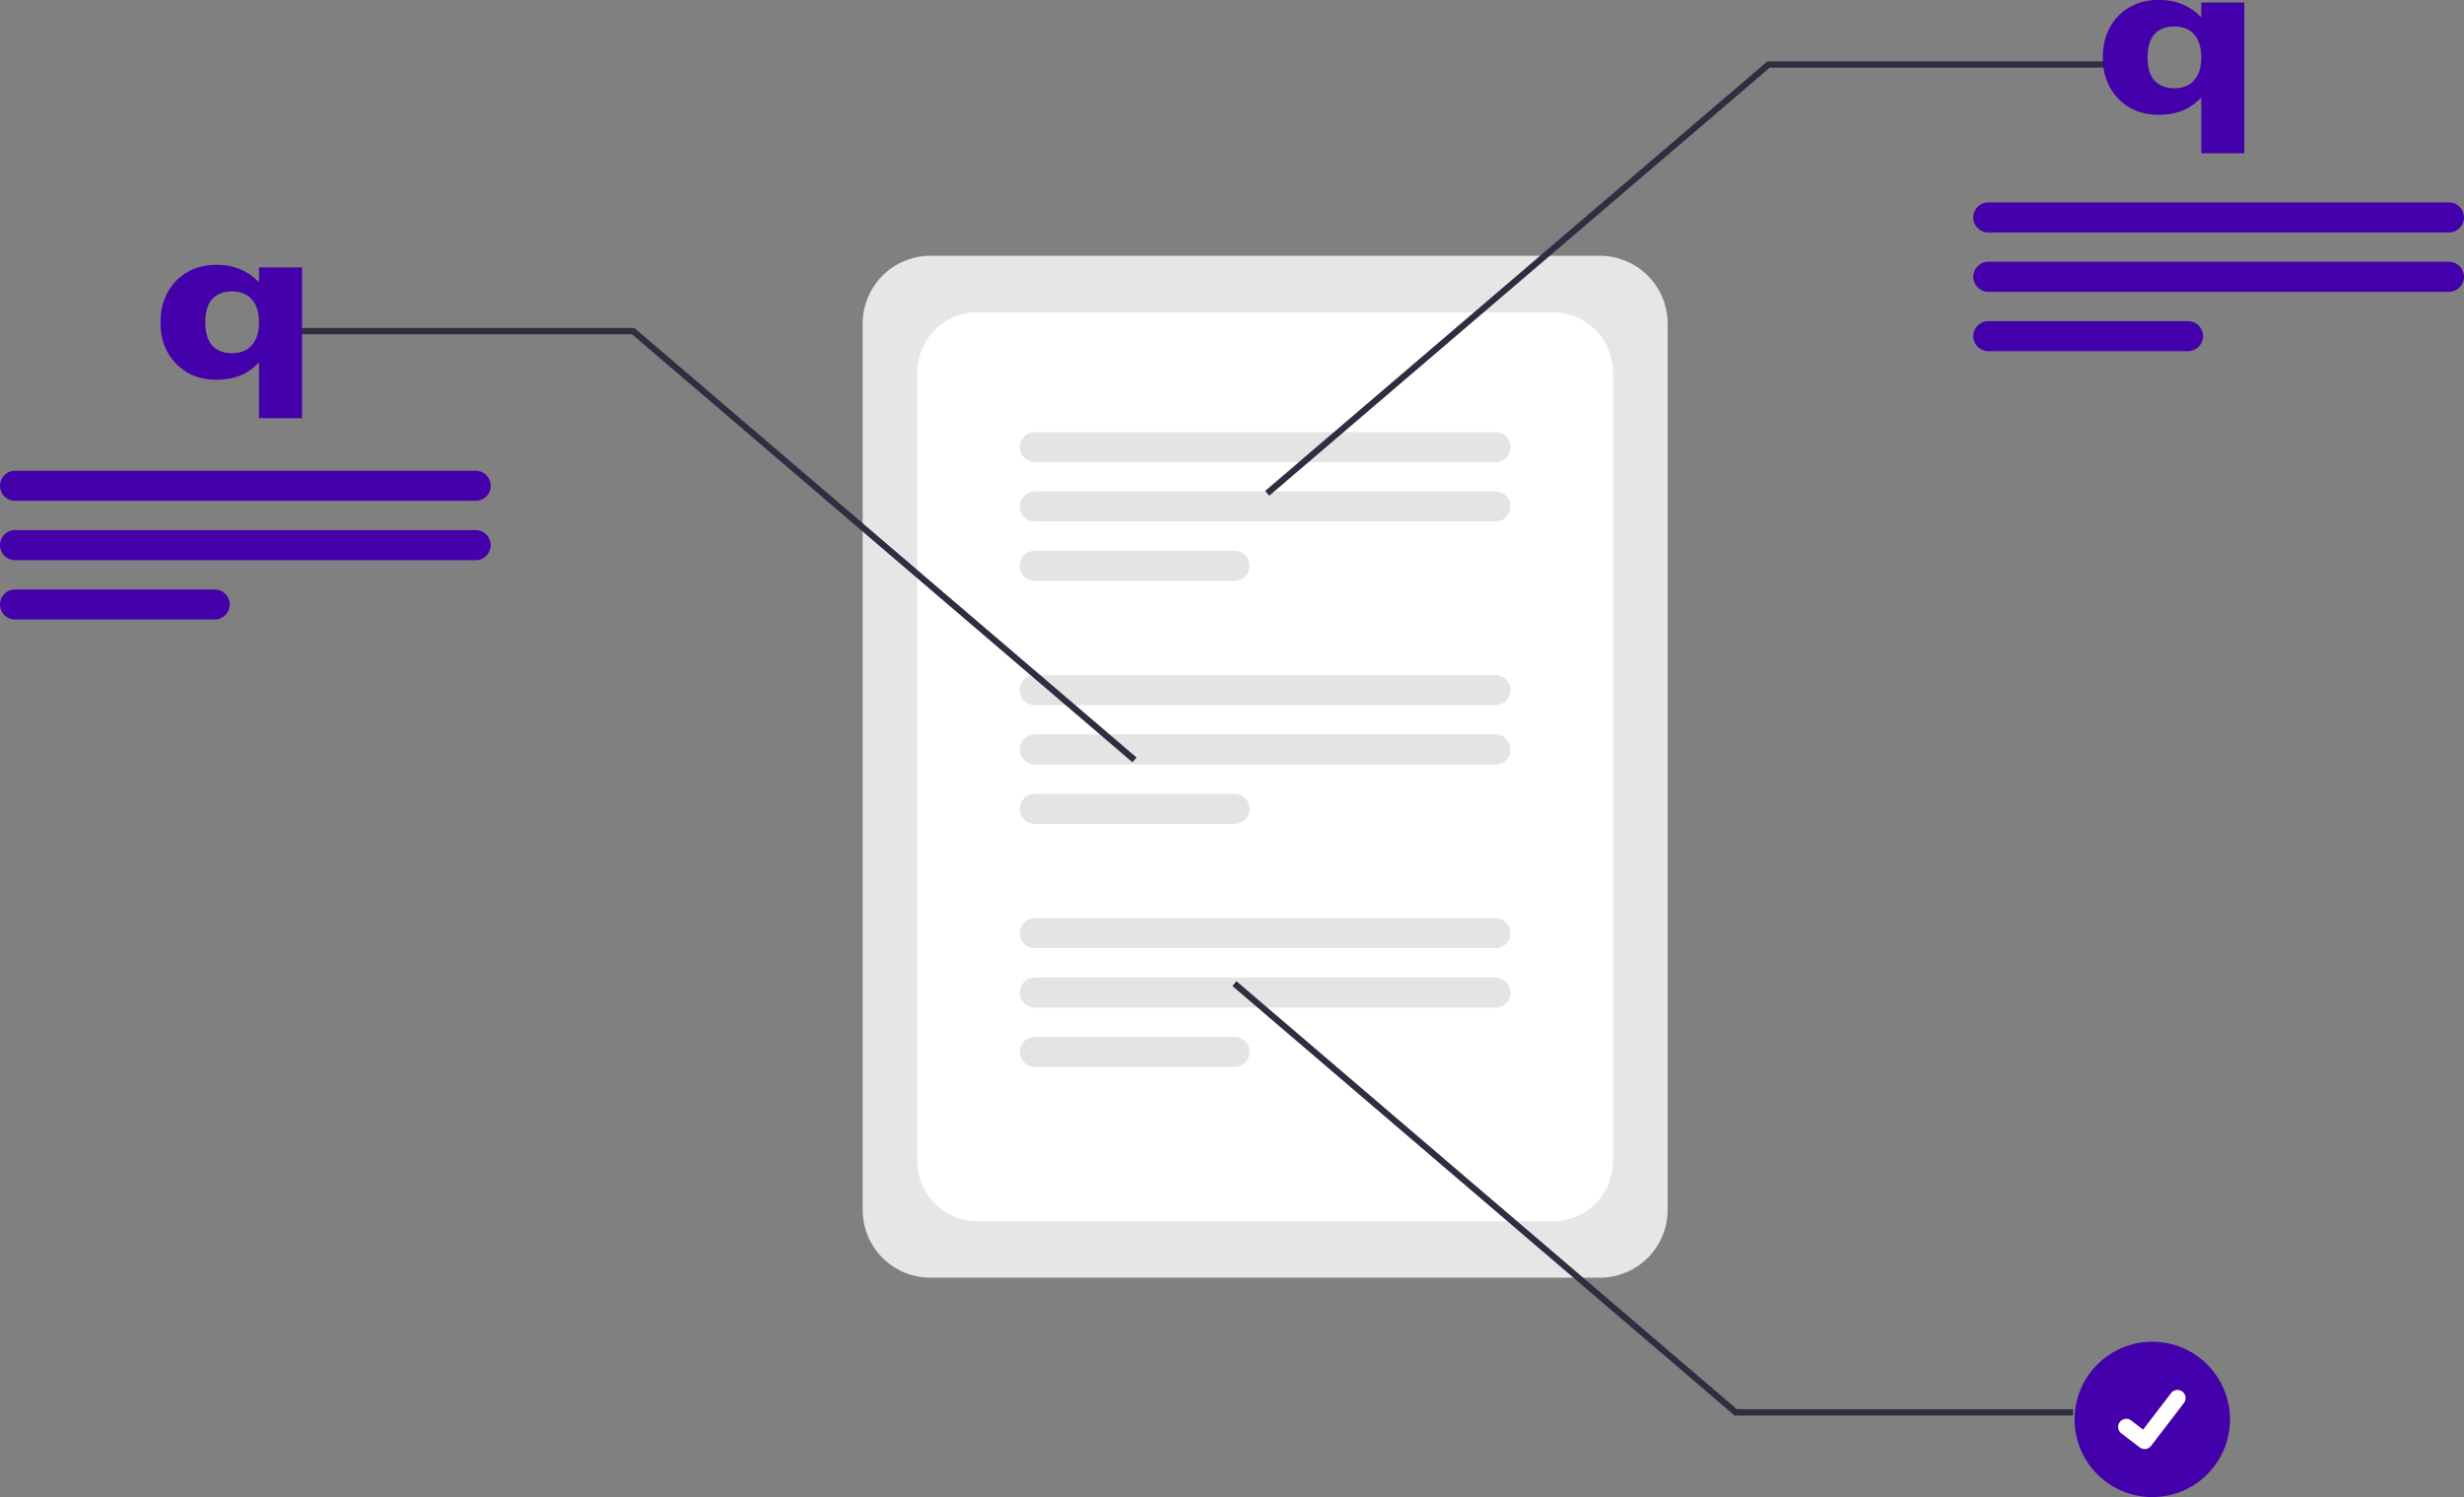 <?xml version="1.0" encoding="UTF-8" standalone="no"?>
<svg
   data-name="Layer 1"
   width="804.185"
   height="488.654"
   viewBox="0 0 804.185 488.654"
   version="1.1"
   id="svg94"
   sodipodi:docname="qatent-description-editor.svg"
   inkscape:version="1.1.2 (0a00cf5339, 2022-02-04)"
   xmlns:inkscape="http://www.inkscape.org/namespaces/inkscape"
   xmlns:sodipodi="http://sodipodi.sourceforge.net/DTD/sodipodi-0.dtd"
   xmlns="http://www.w3.org/2000/svg"
   xmlns:svg="http://www.w3.org/2000/svg">
  <rect x="0" y="0" width="804.185" height="488.654" fill="#808080" stroke="none"/>
  <defs
     id="defs98" />
  <sodipodi:namedview
     id="namedview96"
     pagecolor="#ffffff"
     bordercolor="#666666"
     borderopacity="1.0"
     inkscape:pageshadow="2"
     inkscape:pageopacity="0.0"
     inkscape:pagecheckerboard="0"
     showgrid="false"
     inkscape:snap-global="false"
     fit-margin-top="0"
     fit-margin-left="0"
     fit-margin-right="0"
     fit-margin-bottom="0"
     inkscape:zoom="1.2728608"
     inkscape:cx="405.77886"
     inkscape:cy="348.42774"
     inkscape:window-width="2432"
     inkscape:window-height="1399"
     inkscape:window-x="0"
     inkscape:window-y="0"
     inkscape:window-maximized="1"
     inkscape:current-layer="svg94" />
  <path
     d="m 522.179,417.039 h -218.533 A 22.115,22.115 0 0 1 281.556,394.949 V 105.586 a 22.115,22.115 0 0 1 22.09,-22.09 h 218.533 a 22.115,22.115 0 0 1 22.09,22.09 V 394.949 a 22.115,22.115 0 0 1 -22.09,22.09 z"
     fill="#e6e6e6"
     id="path2" />
  <path
     d="M 506.818,398.628 H 319.007 A 19.636,19.636 0 0 1 299.393,379.014 V 121.521 a 19.636,19.636 0 0 1 19.614,-19.614 h 187.811 a 19.636,19.636 0 0 1 19.614,19.614 v 257.493 a 19.636,19.636 0 0 1 -19.614,19.614 z"
     fill="#ffffff"
     id="path4" />
  <path
     d="M 488.082,150.841 H 337.742 a 4.903,4.903 0 1 1 0,-9.806 H 488.082 a 4.903,4.903 0 1 1 0,9.806 z"
     fill="#e4e4e4"
     id="path6" />
  <path
     d="M 488.082,170.216 H 337.742 a 4.903,4.903 0 0 1 0,-9.807 H 488.082 a 4.903,4.903 0 0 1 0,9.807 z"
     fill="#e4e4e4"
     id="path8" />
  <path
     d="m 402.911,189.59 h -65.169 a 4.903,4.903 0 0 1 0,-9.807 h 65.169 a 4.903,4.903 0 0 1 0,9.807 z"
     fill="#e4e4e4"
     id="path10" />
  <path
     d="M 488.082,230.168 H 337.742 a 4.903,4.903 0 1 1 0,-9.806 H 488.082 a 4.903,4.903 0 1 1 0,9.806 z"
     fill="#e4e4e4"
     id="path12" />
  <path
     d="M 488.082,249.542 H 337.742 a 4.903,4.903 0 0 1 0,-9.807 H 488.082 a 4.903,4.903 0 0 1 0,9.807 z"
     fill="#e4e4e4"
     id="path14" />
  <path
     d="m 402.911,268.917 h -65.169 a 4.903,4.903 0 0 1 0,-9.807 h 65.169 a 4.903,4.903 0 0 1 0,9.807 z"
     fill="#e4e4e4"
     id="path16" />
  <path
     d="M 488.082,309.494 H 337.742 a 4.903,4.903 0 1 1 0,-9.806 H 488.082 a 4.903,4.903 0 1 1 0,9.806 z"
     fill="#e4e4e4"
     id="path18" />
  <path
     d="M 488.082,328.869 H 337.742 a 4.903,4.903 0 1 1 0,-9.807 H 488.082 a 4.903,4.903 0 1 1 0,9.807 z"
     fill="#e4e4e4"
     id="path20" />
  <path
     d="m 402.911,348.243 h -65.169 a 4.903,4.903 0 0 1 0,-9.807 h 65.169 a 4.903,4.903 0 0 1 0,9.807 z"
     fill="#e4e4e4"
     id="path22" />
  <polygon
     points="207.032,102.448 370.946,242.651 369.608,244.215 206.272,104.506 96.539,104.506 96.539,102.448 "
     fill="#2f2e41"
     id="polygon24"
     transform="translate(0,4.602)" />
  <path
     d="M 155.243,163.462 H 4.903 a 4.903,4.903 0 1 1 0,-9.806 h 150.34 a 4.903,4.903 0 1 1 0,9.806 z"
     fill="#4400aa"
     id="path28" />
  <path
     d="M 155.243,182.837 H 4.903 a 4.903,4.903 0 0 1 0,-9.807 h 150.34 a 4.903,4.903 0 0 1 0,9.807 z"
     fill="#4400aa"
     id="path30" />
  <path
     d="M 70.072,202.211 H 4.903 a 4.903,4.903 0 0 1 0,-9.807 h 65.169 a 4.903,4.903 0 0 1 0,9.807 z"
     fill="#4400aa"
     id="path32" />
  <polygon
     points="577.586,17.494 414.25,157.203 412.912,155.639 576.826,15.436 687.319,15.436 687.319,17.494 "
     fill="#2f2e41"
     id="polygon34"
     transform="translate(0,4.602)" />
  <path
     d="M 799.275,75.873 H 648.935 a 4.903,4.903 0 1 1 0,-9.806 h 150.34 a 4.903,4.903 0 1 1 0,9.806 z"
     fill="#4400aa"
     id="path38" />
  <path
     d="M 799.275,95.248 H 648.935 a 4.903,4.903 0 0 1 0,-9.807 h 150.34 a 4.903,4.903 0 1 1 0,9.807 z"
     fill="#4400aa"
     id="path40" />
  <path
     d="m 714.104,114.622 h -65.169 a 4.903,4.903 0 0 1 0,-9.807 h 65.169 a 4.903,4.903 0 1 1 0,9.807 z"
     fill="#4400aa"
     id="path42" />
  <g
     id="s1"
     style="fill:#4400aa;fill-opacity:1;stroke:#4400aa"
     transform="matrix(0.898,0,0,0.898,589.217,-132.57)">
    <path
       transform="scale(1.05)"
       style="fill-rule:nonzero;stroke-width:0.5px;shape-rendering:geometricPrecision"
       d="m 127.6,149.5 q -4.4,0 -7,2.8 -2.4,2.8 -2.4,8.2 0,5.3 2.4,8.1 2.6,2.8 7,2.8 4.7,0 7.1,-2.8 2.6,-2.8 2.6,-8.1 0,-5.4 -2.6,-8.2 -2.4,-2.8 -7.1,-2.8 z m 9.7,24.2 q -3.1,3.4 -6.7,4.9 -3.7,1.5 -8.3,1.5 -8.4,0 -13.8,-5.5 -5.3,-5.5 -5.3,-14.1 0,-8.7 5.3,-14.2 5.4,-5.5 13.8,-5.5 4.6,0 8.3,1.6 3.6,1.5 6.7,4.8 v -5.5 h 14.4 v 51.7 h -14.4 z"
       id="path1050" />
  </g>
  <g
     id="g1185"
     transform="translate(4.543,103.787)">
    <circle
       id="a4ecd73b-08d8-48cc-a4e8-61145e733de3"
       data-name="Ellipse 44"
       cx="697.909"
       cy="359.51"
       r="25.356"
       fill="#4400aa" />
    <path
       id="e1436a23-a259-49e2-b8fe-799bdd526759-1494"
       data-name="Path 395"
       d="m 695.396,369.183 a 2.63,2.63 0 0 1 -1.582,-0.526 l -0.028,-0.021 -5.959,-4.558 a 2.648,2.648 0 1 1 3.222,-4.203 l 3.86,2.96 9.121,-11.899 a 2.647,2.647 0 0 1 3.711,-0.49 l 7.6e-4,5.8e-4 -0.057,0.079 0.058,-0.079 a 2.65,2.65 0 0 1 0.49,3.712 l -10.728,13.99 a 2.649,2.649 0 0 1 -2.106,1.033 z"
       fill="#ffffff" />
  </g>
  <g
     id="g1179"
     style="fill:#4400aa;fill-opacity:1;stroke:#4400aa"
     transform="matrix(0.898,0,0,0.898,-44.692,-46.092)">
    <path
       transform="scale(1.05)"
       style="fill-rule:nonzero;stroke-width:0.5px;shape-rendering:geometricPrecision"
       d="m 127.6,149.5 q -4.4,0 -7,2.8 -2.4,2.8 -2.4,8.2 0,5.3 2.4,8.1 2.6,2.8 7,2.8 4.7,0 7.1,-2.8 2.6,-2.8 2.6,-8.1 0,-5.4 -2.6,-8.2 -2.4,-2.8 -7.1,-2.8 z m 9.7,24.2 q -3.1,3.4 -6.7,4.9 -3.7,1.5 -8.3,1.5 -8.4,0 -13.8,-5.5 -5.3,-5.5 -5.3,-14.1 0,-8.7 5.3,-14.2 5.4,-5.5 13.8,-5.5 4.6,0 8.3,1.6 3.6,1.5 6.7,4.8 v -5.5 h 14.4 v 51.7 h -14.4 z"
       id="path1177" />
  </g>
  <polygon
     points="96.539,104.506 96.539,102.448 207.032,102.448 370.946,242.651 369.608,244.215 206.272,104.506 "
     fill="#2f2e41"
     id="polygon1181"
     transform="rotate(180,386.578,282.24)" />
</svg>
